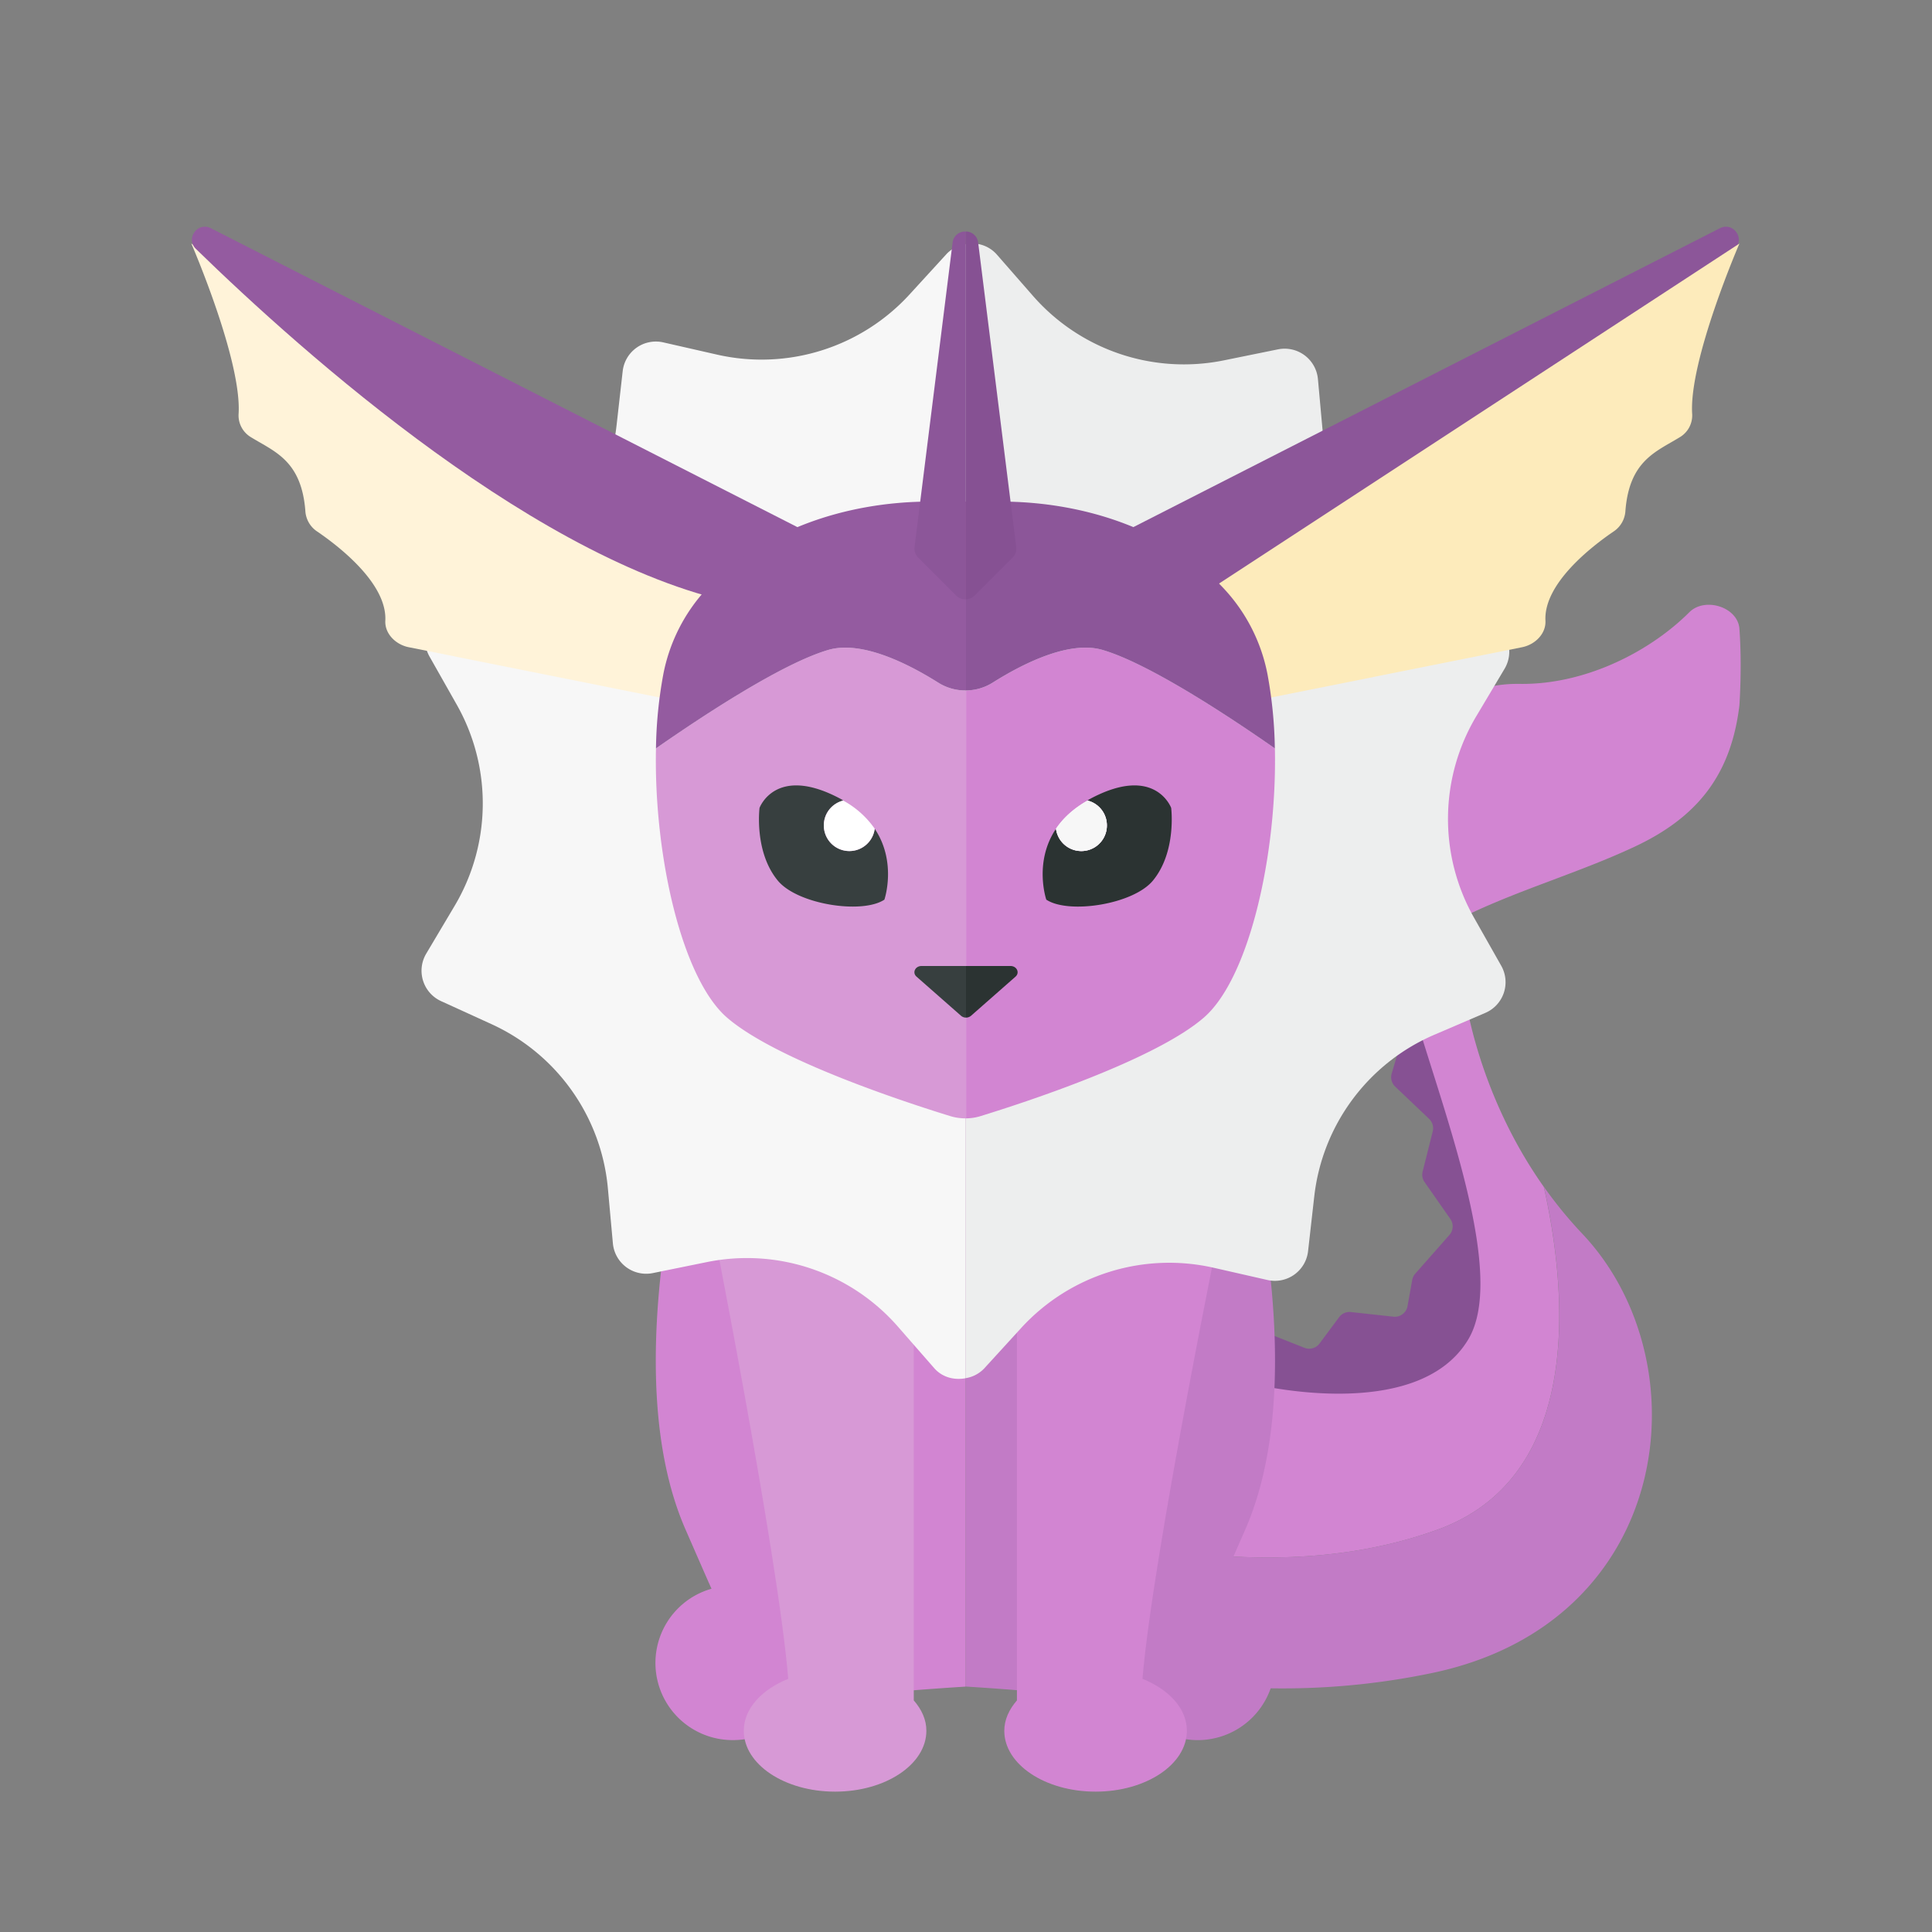 <svg xmlns="http://www.w3.org/2000/svg" width="100%" height="100%" viewBox="-2.72 -2.72 37.44 37.44"><rect x="-2.72" y="-2.72" width="37.44" height="37.44" fill="#808080" stroke="none"/><path fill="#865193" d="M22.852 23.315l.379-.51a.25.25 0 01.228-.099l.824.09a.25.25 0 00.273-.204l.091-.507a.249.249 0 01.058-.121l.664-.753a.251.251 0 00.017-.309l-.499-.714a.25.25 0 01-.038-.204l.196-.779a.25.25 0 00-.07-.242l-.658-.626a.252.252 0 01-.068-.252l.358-1.214a.25.25 0 01.475-.015l1.91 5.229a.25.25 0 01.007.148l-1.058 4.142a.25.25 0 01-.265.187c-.704-.067-2.921-.277-3.033-.28-.985-.025-1.194-2.087-1.238-2.96a.25.25 0 01.342-.244l.812.321a.25.25 0 00.293-.084z"/><path fill="#D285D2" d="M30.988 9.465c-.031-.423-.67-.621-.97-.321-.766.765-2.018 1.407-3.286 1.389-2.736-.04-2.116 3.68-2.323 4.821-.082.453.268 1.527.656 2.759.59 1.87 1.271 4.108.671 5.119-.996 1.677-4.231.854-4.231.854l-2.904 2.98c1.641.387 4.193.714 6.55-.148 2.908-1.063 2.453-4.827 2.046-6.638a8.885 8.885 0 01-.76-1.3c-.941-1.969-.986-3.843-.702-3.979 1.043-.497 2.17-.82 3.22-1.312 1.227-.574 1.869-1.4 2.032-2.733.001 0 .055-.765.001-1.491z"/><path fill="#C27BC6" d="M25.152 26.917c-2.357.862-4.909.536-6.55.148l-1.825 1.873s3.567 1.742 8.255.763c4.687-.979 5.268-6.031 2.904-8.52a8.195 8.195 0 01-.737-.902c.407 1.811.861 5.574-2.047 6.638z"/><path fill="#C27BC6" d="M20.909 28.067c.148-.332.31-.707.503-1.147 1.676-3.83-.825-10.621-.93-10.778h-4.493v13.821c1.59.098 2.509.234 3.135.152a1.497 1.497 0 101.785-2.048z"/><path fill="#D285D2" d="M11.495 16.143c-.105.157-2.606 6.948-.93 10.778.192.439.355.815.503 1.147a1.495 1.495 0 00.421 2.933c.608 0 1.13-.364 1.365-.884.626.082 1.546-.055 3.135-.152V16.143h-4.494z"/><path fill="#D799D6" d="M14.988 30.232V19.593l-4.005.876s1.373 6.912 1.572 9.345c-.514.206-.861.578-.861 1.007 0 .651.792 1.179 1.769 1.179.977 0 1.769-.528 1.769-1.179.001-.216-.092-.415-.244-.589z"/><path fill="#D285D2" d="M19.42 29.814c.2-2.408 1.572-9.093 1.572-9.093l-4.005-1.128v10.639c-.151.174-.245.373-.245.589 0 .651.792 1.179 1.769 1.179.977 0 1.769-.528 1.769-1.179.001-.429-.346-.801-.86-1.007z"/><path fill="#F7F7F7" d="M15.627 2.198l-.721.788a3.888 3.888 0 01-3.731 1.166l-1.041-.237a.647.647 0 00-.787.558l-.12 1.061a3.886 3.886 0 01-2.331 3.135l-.983.421a.647.647 0 00-.309.914l.528.933a3.884 3.884 0 01-.044 3.901l-.548.922a.648.648 0 00.288.921l.975.445a3.884 3.884 0 012.257 3.182l.097 1.067a.648.648 0 00.774.576l1.047-.213a3.886 3.886 0 013.702 1.25l.703.804c.157.18.388.237.605.197V2.012a.632.632 0 00-.361.186z"/><path fill="#EDEEEE" d="M17.07 23.014a3.888 3.888 0 013.731-1.166l1.041.237a.647.647 0 00.787-.559l.12-1.061a3.885 3.885 0 012.332-3.135l.982-.421a.647.647 0 00.309-.914l-.528-.933a3.884 3.884 0 01.044-3.901l.549-.921a.647.647 0 00-.288-.92l-.975-.445a3.884 3.884 0 01-2.257-3.182l-.097-1.067a.648.648 0 00-.774-.576l-1.047.213a3.886 3.886 0 01-3.702-1.25l-.703-.804a.635.635 0 00-.605-.197v21.976a.632.632 0 00.361-.186l.72-.788z"/><path fill="#FFF3D9" d="M.988 2s.987 2.276.915 3.311a.492.492 0 00.246.445c.453.278.971.449 1.048 1.42a.514.514 0 00.215.394c.428.29 1.372 1.015 1.335 1.738-.013.254.203.464.452.514L11.079 11l.886-1.828L.988 2z"/><path fill="#945BA0" d="M12.988 7.625L1.365 1.702c-.255-.13-.494.201-.29.4C3.148 4.123 7.804 8.28 11.702 9l1.286-1.375z"/><path fill="#8C5699" d="M18.988 7.625l11.623-5.923c.255-.13.494.201.29.4C28.828 4.123 24.172 8.28 20.274 9l-1.286-1.375z"/><path fill="#FDEBBB" d="M30.988 2s-.987 2.276-.915 3.311a.492.492 0 01-.246.445c-.454.279-.971.449-1.048 1.421a.514.514 0 01-.215.393c-.428.29-1.372 1.015-1.335 1.738.013.254-.202.464-.451.514L20.897 11l-.886-1.828L30.988 2z"/><path fill="#D799D6" d="M15.464 10.51c-.568-.358-1.48-.826-2.133-.635-.913.267-2.497 1.32-3.339 1.908-.044 2.062.498 4.456 1.377 5.217.951.823 3.466 1.644 4.326 1.909a1 1 0 00.305.043V10.66a.982.982 0 01-.536-.15z"/><path fill="#945BA0" d="M15.464 10.51a.98.98 0 00.536.15V7h-.688c-1.665 0-3.31.572-4.354 1.709a3.368 3.368 0 00-.824 1.639 8.508 8.508 0 00-.142 1.435c.843-.588 2.426-1.641 3.339-1.908.654-.191 1.565.277 2.133.635z"/><path fill="#D285D2" d="M20.609 17c.879-.761 1.421-3.155 1.377-5.217-.843-.588-2.426-1.641-3.339-1.908-.653-.191-1.564.277-2.131.635a.985.985 0 01-.515.15v8.292a.973.973 0 00.281-.043c.859-.265 3.376-1.086 4.327-1.909z"/><path fill="#8C5699" d="M16.515 10.51c.568-.358 1.478-.826 2.131-.635.913.267 2.497 1.32 3.339 1.908a8.6 8.6 0 00-.142-1.434 3.368 3.368 0 00-.824-1.639C19.976 7.571 18.33 7 16.665 7H16v3.66a.985.985 0 00.515-.15z"/><path fill="#373F3F" d="M14.231 13.34a.495.495 0 01-.986-.069c0-.233.161-.42.375-.477-.014-.008-.022-.018-.036-.025-1.272-.69-1.585.167-1.585.167s-.109.847.353 1.408c.382.464 1.637.656 2.067.37-.001 0 .248-.723-.188-1.374z"/><path fill="#FFF" d="M13.245 13.271a.495.495 0 00.986.069 1.779 1.779 0 00-.611-.546.495.495 0 00-.375.477z"/><path fill="#2B3332" d="M17.744 13.34a.495.495 0 00.986-.069.495.495 0 00-.375-.477c.014-.008.022-.018.036-.025 1.272-.69 1.585.167 1.585.167s.109.847-.353 1.408c-.382.464-1.637.656-2.067.37 0 0-.248-.723.188-1.374z"/><g fill="#F7F7F7"><path d="M18.73 13.271a.495.495 0 01-.986.069c.132-.196.328-.385.611-.546a.495.495 0 01.375.477z"/><path d="M18.73 13.271a.495.495 0 01-.986.069c.132-.196.328-.385.611-.546a.495.495 0 01.375.477z"/></g><path fill="#8C5699" d="M15.74 1.984l-.737 5.894a.25.25 0 00.071.208l.737.737a.246.246 0 00.186.071V1.767a.242.242 0 00-.257.217z"/><path fill="#865193" d="M16.902 8.086a.248.248 0 00.071-.208l-.737-5.894a.242.242 0 00-.239-.218v7.128a.25.25 0 00.168-.071l.737-.737z"/><path fill="#373F3F" d="M15.138 16c-.122 0-.184.13-.097.206l.862.758A.146.146 0 0016 17v-1h-.862z"/><path fill="#2B3332" d="M16.96 16.206c.086-.076.025-.206-.098-.206H16v1a.15.15 0 00.097-.035l.863-.759z"/></svg>